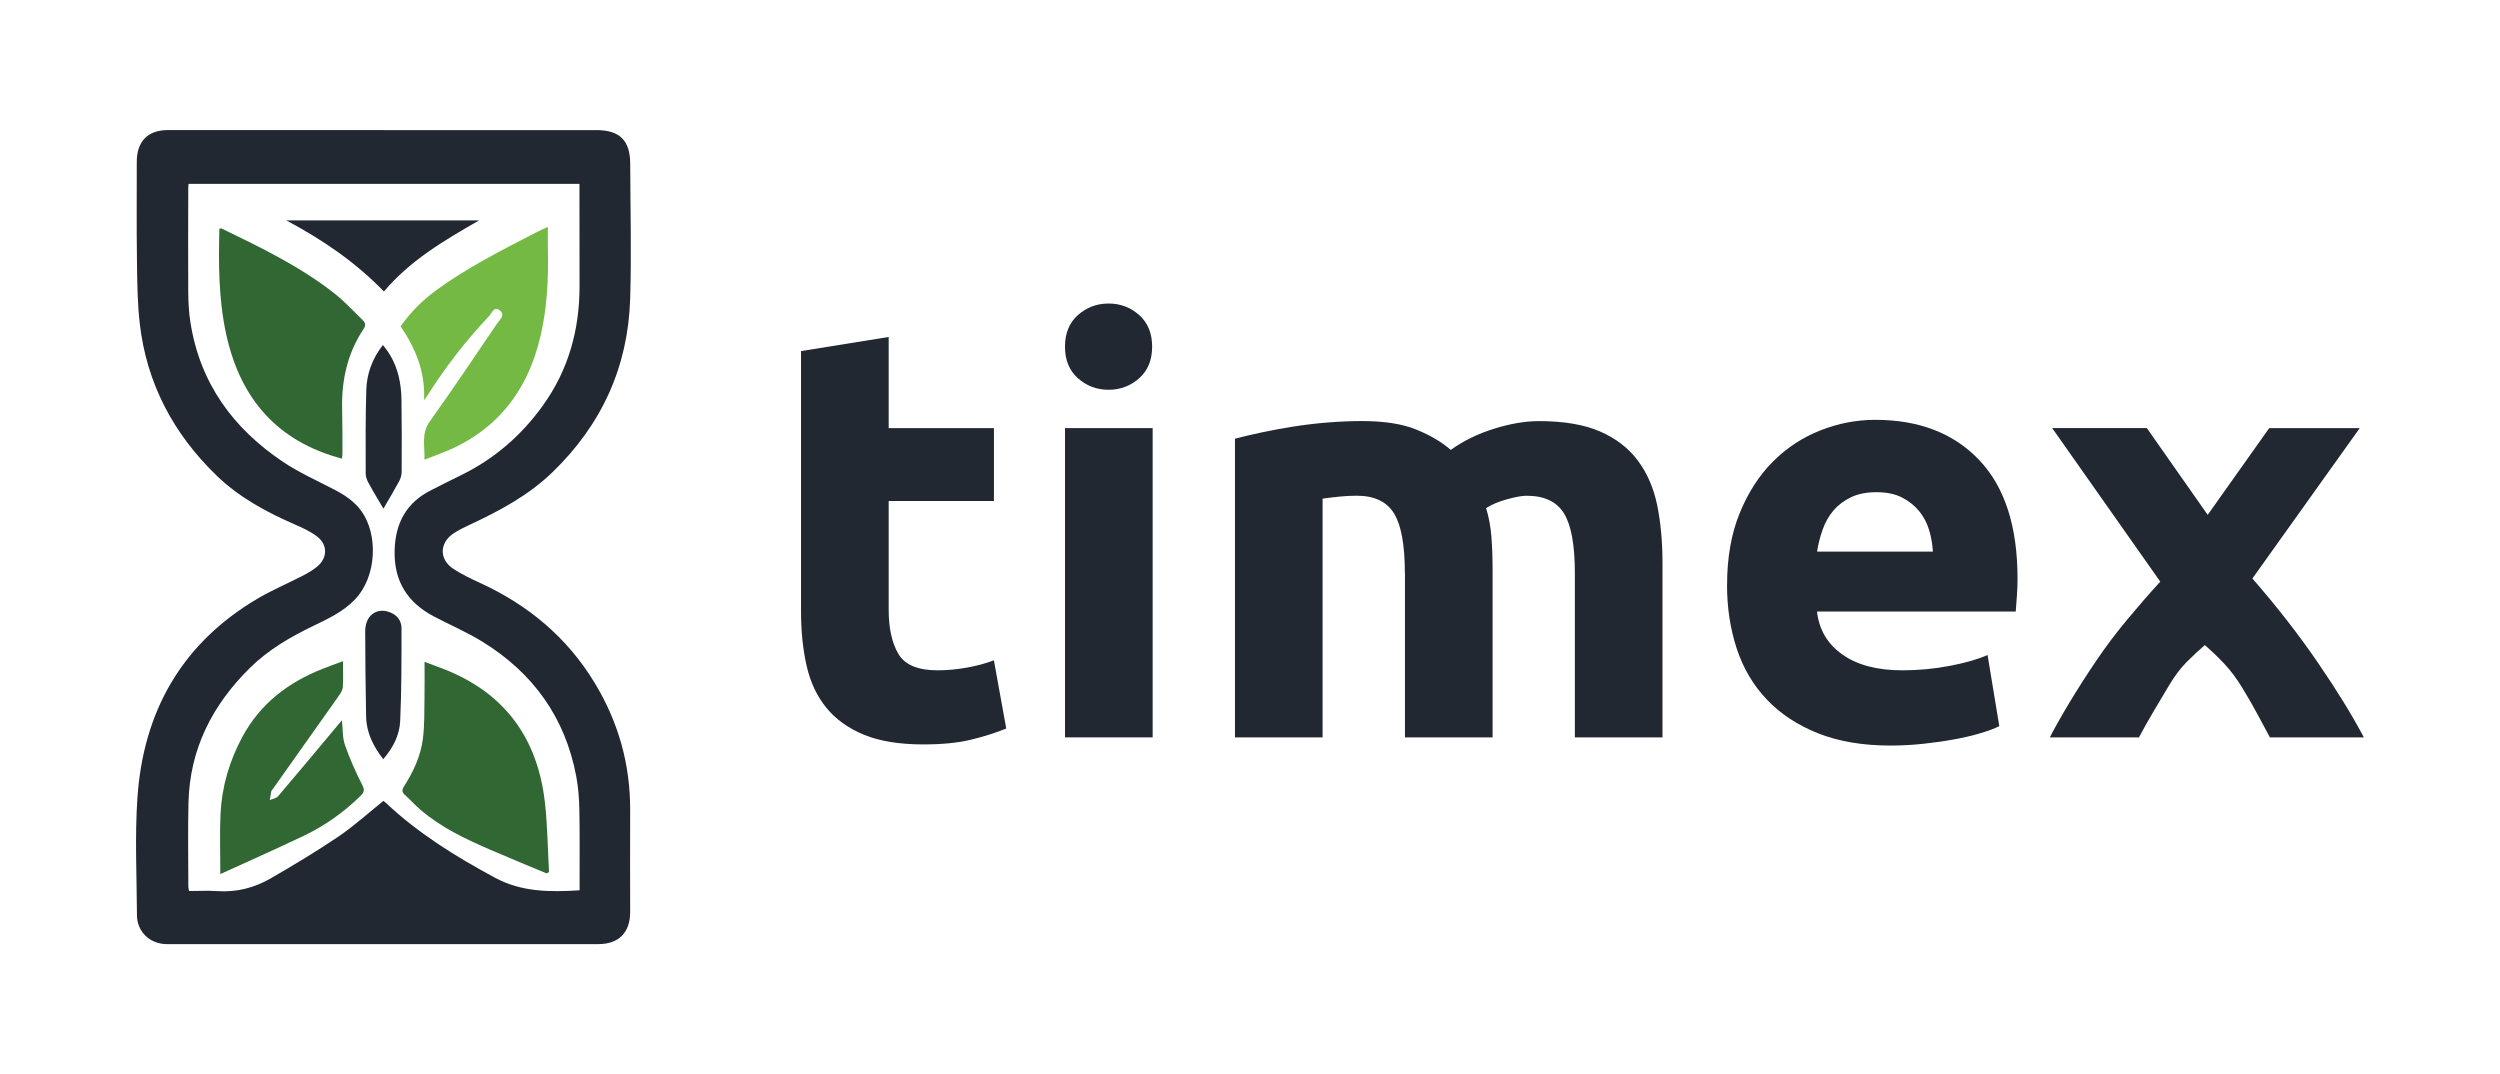 <?xml version="1.0" encoding="UTF-8"?>
<svg id="Layer_1" data-name="Layer 1" xmlns="http://www.w3.org/2000/svg" viewBox="0 0 547.24 235.16">
  <defs>
    <style>
      .cls-1 {
        fill: #316733;
      }

      .cls-1, .cls-2, .cls-3 {
        stroke-width: 0px;
      }

      .cls-2 {
        fill: #222832;
      }

      .cls-3 {
        fill: #74b944;
      }
    </style>
  </defs>
  <g>
    <path class="cls-2" d="M175.35,76.85l19.18-3.09v19.95h23.04v15.96h-23.04v23.81c0,4.03.71,7.25,2.12,9.65,1.42,2.4,4.27,3.6,8.56,3.6,2.06,0,4.18-.19,6.37-.58,2.19-.39,4.18-.92,5.98-1.61l2.7,14.93c-2.32.94-4.89,1.76-7.72,2.45-2.83.69-6.31,1.03-10.43,1.03-5.24,0-9.57-.71-13-2.12-3.43-1.42-6.18-3.39-8.24-5.92-2.06-2.53-3.5-5.6-4.31-9.2-.82-3.6-1.22-7.59-1.22-11.97v-56.89Z"/>
    <path class="cls-2" d="M252.2,75.88c0,2.93-.95,5.24-2.84,6.92-1.9,1.68-4.13,2.52-6.7,2.52s-4.81-.84-6.7-2.52c-1.9-1.68-2.84-3.99-2.84-6.92s.95-5.24,2.84-6.92c1.89-1.68,4.13-2.52,6.7-2.52s4.81.84,6.7,2.52c1.89,1.68,2.84,3.99,2.84,6.92Z"/>
    <rect class="cls-2" x="233.13" y="93.71" width="19.18" height="67.7"/>
    <path class="cls-2" d="M307.52,125.5c0-6.18-.79-10.55-2.38-13.13-1.59-2.57-4.31-3.86-8.17-3.86-1.2,0-2.45.06-3.73.19-1.29.13-2.53.28-3.73.45v52.26h-19.18v-65.38c1.63-.43,3.54-.88,5.73-1.35,2.19-.47,4.5-.9,6.95-1.29,2.45-.39,4.96-.69,7.53-.9,2.57-.21,5.1-.32,7.59-.32,4.89,0,8.86.62,11.91,1.87,3.05,1.24,5.55,2.73,7.53,4.44,2.75-1.97,5.9-3.52,9.46-4.63,3.56-1.11,6.84-1.67,9.85-1.67,5.41,0,9.85.75,13.32,2.25,3.47,1.5,6.24,3.63,8.3,6.37,2.06,2.75,3.47,6.01,4.25,9.78.77,3.78,1.16,7.98,1.16,12.61v38.23h-19.18v-35.91c0-6.18-.79-10.55-2.38-13.13-1.59-2.57-4.31-3.86-8.17-3.86-1.03,0-2.47.26-4.31.77-1.85.51-3.37,1.16-4.57,1.93.6,1.97.99,4.05,1.16,6.24.17,2.19.26,4.53.26,7.01v36.94h-19.18v-35.91Z"/>
    <path class="cls-2" d="M378.05,128.07c0-6.01.92-11.26,2.77-15.77,1.84-4.51,4.27-8.26,7.27-11.26,3-3,6.45-5.28,10.36-6.82,3.9-1.54,7.91-2.32,12.03-2.32,9.61,0,17.2,2.94,22.78,8.82,5.58,5.88,8.37,14.52,8.37,25.93,0,1.12-.04,2.34-.13,3.67-.09,1.33-.17,2.51-.26,3.54h-43.5c.43,3.95,2.27,7.08,5.54,9.4,3.26,2.32,7.64,3.47,13.13,3.47,3.52,0,6.97-.32,10.36-.97,3.39-.64,6.16-1.44,8.3-2.38l2.57,15.57c-1.03.52-2.4,1.03-4.12,1.54-1.72.52-3.63.97-5.73,1.35-2.1.39-4.36.71-6.76.97-2.4.26-4.81.39-7.21.39-6.09,0-11.39-.9-15.9-2.7-4.5-1.8-8.24-4.27-11.2-7.4-2.96-3.13-5.15-6.84-6.56-11.13-1.41-4.29-2.12-8.92-2.12-13.9ZM423.1,120.74c-.09-1.63-.37-3.22-.84-4.76-.47-1.54-1.2-2.92-2.19-4.12-.99-1.2-2.23-2.19-3.73-2.96-1.5-.77-3.37-1.16-5.6-1.16s-3.99.37-5.53,1.09c-1.54.73-2.83,1.7-3.86,2.9-1.03,1.2-1.82,2.6-2.38,4.18-.56,1.59-.97,3.2-1.22,4.83h25.36Z"/>
    <path class="cls-2" d="M483.26,112.69l13.46-18.98h19.82l-23.5,32.92c5.39,6.19,10.17,12.33,14.35,18.44,4.18,6.11,7.53,11.56,10.05,16.34h-20.57c-.7-1.29-1.56-2.9-2.59-4.83-1.03-1.93-2.19-3.95-3.47-6.05-1.29-2.1-2.63-3.88-4.03-5.35s-2.78-2.79-4.14-3.98c-1.3,1.11-2.62,2.34-3.96,3.68-1.34,1.35-2.61,3.03-3.82,5.04-1.21,2.01-2.39,4-3.55,5.97-1.16,1.97-2.2,3.81-3.1,5.52h-19.51c1.08-2.11,2.5-4.64,4.27-7.58,1.77-2.94,3.71-5.97,5.82-9.1,2.11-3.13,4.39-6.16,6.85-9.11,2.46-2.95,4.87-5.72,7.23-8.3-4.21-5.98-8.26-11.73-12.14-17.25-3.89-5.52-7.73-10.97-11.52-16.37h20.72l13.31,18.98Z"/>
  </g>
  <path class="cls-1" d="M74.86,100.4c-14.1-3.75-22.29-13.05-25.38-27.38-1.63-7.57-1.65-15.23-1.46-22.94.19-.03.36-.12.47-.07,8.55,4.15,17.13,8.27,24.69,14.2,2.23,1.75,4.17,3.89,6.22,5.87.58.56.73,1.13.18,1.94-3.53,5.29-4.84,11.21-4.69,17.56.08,3.22.06,6.45.07,9.68,0,.36-.07.72-.11,1.13Z"/>
  <path class="cls-1" d="M119.68,191.2c-4.12-1.73-8.27-3.42-12.37-5.2-5.42-2.35-10.76-4.86-15.29-8.76-1.18-1.02-2.23-2.2-3.4-3.24-.7-.63-.64-1.15-.17-1.88,2.04-3.2,3.64-6.63,4.12-10.4.38-2.94.29-5.94.35-8.91.05-2.55.01-5.1.01-7.94,1.44.54,2.68,1,3.92,1.47,13.54,5.18,20.85,15.17,22.44,29.4.56,5.02.61,10.09.89,15.14-.17.1-.34.2-.51.3Z"/>
  <path class="cls-3" d="M92.9,100.63c.14-3.01-.74-5.71,1.17-8.37,5.04-7.05,9.87-14.26,14.74-21.43.57-.83,1.87-1.83.61-2.88-1.26-1.05-1.77.6-2.39,1.27-5.04,5.33-9.52,11.12-13.47,17.35-.14.22-.3.42-.73,1.02.28-6.31-1.91-11.37-5.13-16.17,2.17-3.08,4.77-5.69,7.76-7.87,6.84-4.99,14.35-8.77,21.81-12.63.77-.4,1.56-.75,2.66-1.27,0,1.98-.03,3.62,0,5.26.14,6.25-.17,12.43-1.59,18.55-2.94,12.76-10.25,21.48-22.28,25.95-.97.36-1.92.74-3.19,1.23Z"/>
  <path class="cls-1" d="M75.08,144.71c0,2.08.08,3.91-.04,5.72-.05.66-.51,1.35-.91,1.93-4.81,6.83-9.65,13.63-14.48,20.45-.09.13-.24.24-.26.38-.13.64-.23,1.29-.34,1.94.61-.26,1.41-.36,1.8-.81,4.33-5.08,8.6-10.22,12.89-15.34.32-.39.65-.78,1.11-1.32.21,1.97.1,3.8.66,5.41,1.03,2.98,2.33,5.9,3.76,8.71.55,1.07.51,1.59-.29,2.37-3.68,3.63-7.85,6.59-12.5,8.81-6.01,2.87-12.1,5.56-18.25,8.37,0-4.66-.16-8.92.04-13.17.29-5.97,1.95-11.6,4.79-16.88,3.91-7.25,10.01-11.9,17.54-14.87,1.44-.57,2.89-1.09,4.5-1.69Z"/>
  <g>
    <path class="cls-2" d="M83.98,28.48c15.53,0,31.05,0,46.58,0,5.09,0,7.37,2.26,7.39,7.33.03,9.88.3,19.77-.01,29.64-.47,14.88-6.24,27.5-16.98,37.89-5.25,5.08-11.51,8.43-18.02,11.47-1.23.57-2.46,1.16-3.59,1.9-3.2,2.1-3.28,5.73-.08,7.83,1.86,1.23,3.92,2.18,5.95,3.12,10.43,4.81,18.89,11.86,24.89,21.72,5.23,8.59,7.88,17.91,7.83,27.99-.04,7.42,0,14.85,0,22.27,0,4.51-2.5,7.02-6.95,7.02-30.95,0-61.9,0-92.85,0-.58,0-1.15,0-1.73,0-3.62-.06-6.41-2.7-6.43-6.32-.05-8.57-.48-17.18.1-25.71,1.29-18.94,9.74-33.85,26.36-43.63,3.09-1.82,6.43-3.23,9.63-4.88,1.2-.62,2.42-1.28,3.43-2.15,2.25-1.95,2.23-4.8-.16-6.59-1.48-1.11-3.23-1.89-4.94-2.64-6.21-2.71-12.12-5.92-17.02-10.67-9.39-9.09-15.24-20.06-16.77-33.11-.54-4.6-.57-9.27-.63-13.91-.1-7.21-.04-14.43-.04-21.64,0-4.46,2.41-6.93,6.81-6.94,15.74-.01,31.47,0,47.21,0ZM83.91,175.29c.24.2.41.32.56.46,7.1,6.68,15.28,11.74,23.82,16.35,5.88,3.18,12.07,3.19,18.58,2.78,0-.61,0-1.17,0-1.73,0-5.28.05-10.56-.05-15.84-.05-2.44-.22-4.91-.67-7.31-2.41-12.9-9.43-22.68-20.53-29.52-3.4-2.1-7.12-3.69-10.66-5.55-5.8-3.05-8.75-7.76-8.58-14.43.15-5.95,2.53-10.44,7.93-13.17,2.14-1.08,4.28-2.18,6.44-3.23,7.36-3.56,13.34-8.72,18.09-15.34,5.59-7.78,8.01-16.54,8.02-26.04,0-6.9-.01-13.8-.02-20.7,0-.56,0-1.12,0-1.77H41.27c-.03.42-.06.73-.06,1.03-.01,7.58-.06,15.16,0,22.74.01,2.19.14,4.4.48,6.56,2.07,13.25,9.31,23.18,20.25,30.51,3.54,2.37,7.49,4.13,11.28,6.1,2.3,1.2,4.38,2.58,5.93,4.74,3.57,5,3.42,14.13-1.4,19.23-2.6,2.75-5.91,4.27-9.18,5.85-5.06,2.44-9.85,5.22-13.89,9.22-8.22,8.12-13.14,17.74-13.42,29.44-.15,6.16-.04,12.34-.03,18.5,0,.24.09.48.16.87,2.1,0,4.14-.12,6.16.02,4.21.29,8.14-.72,11.71-2.79,5.06-2.92,10.08-5.94,14.91-9.21,3.4-2.3,6.46-5.11,9.77-7.76Z"/>
    <path class="cls-2" d="M84.04,63.81c-6.27-6.46-13.32-11.26-21.35-15.56h42.17c-7.62,4.39-15.03,8.7-20.82,15.56Z"/>
    <path class="cls-2" d="M83.93,111.34c-1.04-1.78-2.2-3.67-3.26-5.62-.34-.61-.62-1.36-.62-2.04-.01-6.11-.06-12.22.13-18.32.11-3.54,1.28-6.83,3.63-9.84,1.79,2.1,2.88,4.43,3.48,6.94.38,1.61.57,3.3.59,4.96.08,5.27.07,10.55.04,15.82,0,.69-.19,1.45-.52,2.05-1.13,2.09-2.36,4.14-3.47,6.05Z"/>
    <path class="cls-2" d="M83.89,166.19c-2.19-2.85-3.69-5.83-3.75-9.35-.11-6.21-.19-12.42-.2-18.64,0-3.4,2.39-5.25,5.29-4.22,1.65.59,2.66,1.84,2.66,3.52,0,6.78.01,13.57-.29,20.34-.14,3.09-1.57,5.87-3.71,8.34Z"/>
  </g>
</svg>